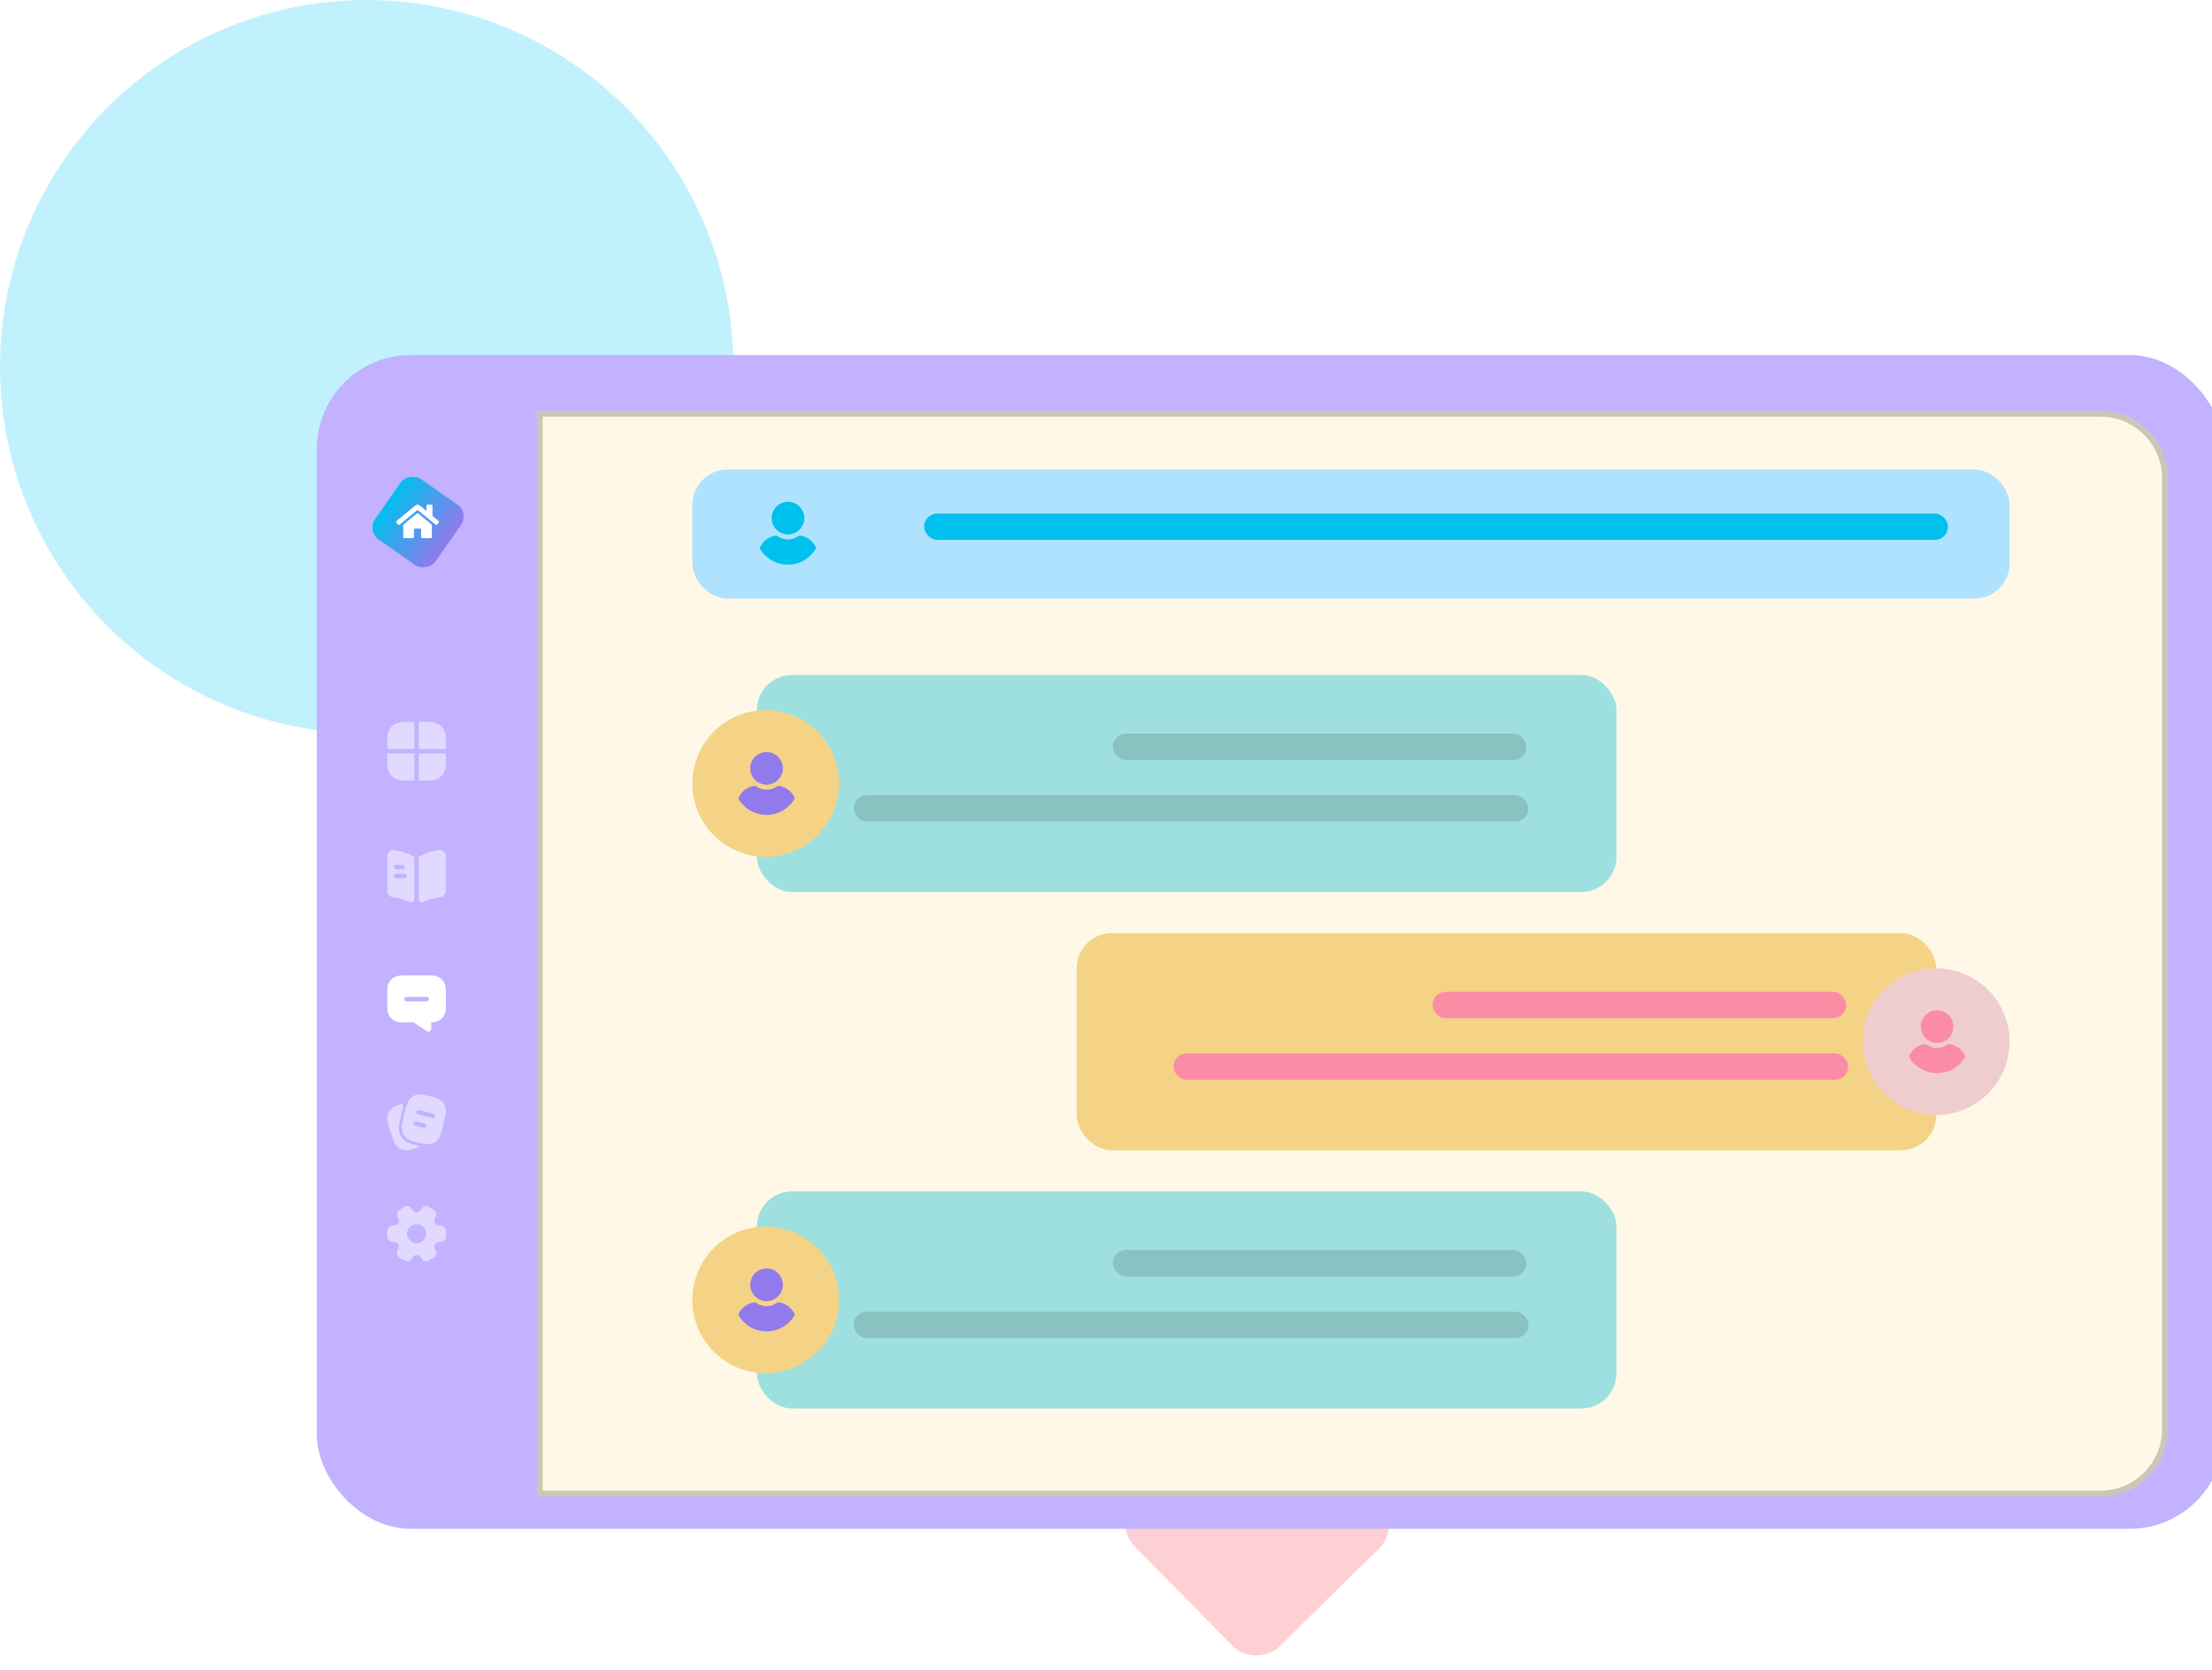 <svg width="754" height="569" viewBox="0 0 754 569" fill="none" xmlns="http://www.w3.org/2000/svg">
<circle cx="125" cy="125" r="125" fill="#C1F1FD"/>
<rect x="379" y="519.096" width="70" height="70" rx="11" transform="rotate(-44.538 379 519.096)" fill="#FED0D4"/>
<g filter="url(#filter0_i)">
<rect x="104" y="125" width="650" height="400" rx="32" fill="#C2B2FF"/>
</g>
<path d="M183 140H716C728.703 140 739 150.297 739 163V487C739 499.703 728.703 510 716 510H183V140Z" fill="#FFF8E7"/>
<path d="M184 141H716C728.15 141 738 150.85 738 163V487C738 499.15 728.15 509 716 509H184V141Z" stroke="black" stroke-opacity="0.2" stroke-width="2"/>
<g filter="url(#filter1_ii)">
<rect x="258" y="406" width="293" height="74" rx="12" fill="#9DE0DF"/>
</g>
<g filter="url(#filter2_i)">
<rect x="289" y="449" width="230" height="9" rx="4.5" fill="#89C2C1"/>
</g>
<g filter="url(#filter3_i)">
<rect x="377.304" y="428" width="141.022" height="9" rx="4.5" fill="#89C2C1"/>
</g>
<g filter="url(#filter4_ii)">
<circle cx="261" cy="443" r="25" fill="#F4D387"/>
</g>
<g filter="url(#filter5_ii)">
<path d="M261.306 432.286C258.245 432.286 255.743 434.788 255.743 437.849C255.743 440.911 258.245 443.413 261.306 443.413C264.367 443.413 266.87 440.911 266.87 437.849C266.87 434.788 264.367 432.286 261.306 432.286Z" fill="#917AEB"/>
<path d="M270.854 447.859C270.709 447.495 270.514 447.155 270.296 446.839C269.178 445.187 267.453 444.093 265.509 443.826C265.267 443.802 264.999 443.85 264.805 443.996C263.784 444.749 262.57 445.138 261.306 445.138C260.043 445.138 258.828 444.749 257.808 443.996C257.613 443.85 257.346 443.777 257.103 443.826C255.16 444.093 253.41 445.187 252.317 446.839C252.098 447.155 251.904 447.519 251.758 447.859C251.685 448.005 251.71 448.175 251.783 448.321C251.977 448.661 252.22 449.001 252.438 449.293C252.779 449.754 253.143 450.167 253.556 450.556C253.896 450.896 254.285 451.212 254.674 451.528C256.593 452.961 258.901 453.714 261.282 453.714C263.663 453.714 265.971 452.961 267.89 451.528C268.279 451.236 268.668 450.896 269.008 450.556C269.397 450.167 269.785 449.754 270.126 449.293C270.369 448.977 270.587 448.661 270.782 448.321C270.903 448.175 270.927 448.005 270.854 447.859Z" fill="#917AEB"/>
</g>
<g filter="url(#filter6_ii)">
<rect x="367" y="318" width="293" height="74" rx="12" fill="#F4D387"/>
</g>
<g filter="url(#filter7_i)">
<rect x="398" y="361" width="230" height="9" rx="4.5" fill="#FA8CA6"/>
</g>
<g filter="url(#filter8_i)">
<rect x="486.304" y="340" width="141.022" height="9" rx="4.5" fill="#FA8CA6"/>
</g>
<g filter="url(#filter9_ii)">
<circle cx="660" cy="355" r="25" fill="#EFCDCF"/>
</g>
<g filter="url(#filter10_ii)">
<path d="M660.306 344.286C657.245 344.286 654.743 346.788 654.743 349.849C654.743 352.911 657.245 355.413 660.306 355.413C663.368 355.413 665.87 352.911 665.87 349.849C665.87 346.788 663.368 344.286 660.306 344.286Z" fill="#FA8CA6"/>
<path d="M669.854 359.859C669.709 359.495 669.514 359.155 669.296 358.839C668.178 357.187 666.453 356.093 664.51 355.826C664.267 355.802 663.999 355.85 663.805 355.996C662.785 356.749 661.57 357.138 660.306 357.138C659.043 357.138 657.828 356.749 656.808 355.996C656.613 355.85 656.346 355.777 656.103 355.826C654.16 356.093 652.41 357.187 651.317 358.839C651.098 359.155 650.904 359.519 650.758 359.859C650.685 360.005 650.71 360.175 650.783 360.321C650.977 360.661 651.22 361.001 651.439 361.293C651.779 361.754 652.143 362.167 652.556 362.556C652.896 362.896 653.285 363.212 653.674 363.528C655.593 364.961 657.901 365.714 660.282 365.714C662.663 365.714 664.971 364.961 666.89 363.528C667.279 363.236 667.668 362.896 668.008 362.556C668.397 362.167 668.786 361.754 669.126 361.293C669.369 360.977 669.587 360.661 669.782 360.321C669.903 360.175 669.927 360.005 669.854 359.859Z" fill="#FA8CA6"/>
</g>
<g filter="url(#filter11_ii)">
<rect x="236" y="160" width="449" height="44" rx="12" fill="#AFE2FF"/>
</g>
<g filter="url(#filter12_i)">
<rect x="313" y="177" width="349" height="9" rx="4.5" fill="#00C0ED"/>
</g>
<g filter="url(#filter13_ii)">
<path d="M268.592 171C265.531 171 263.028 173.502 263.028 176.564C263.028 179.625 265.531 182.127 268.592 182.127C271.653 182.127 274.156 179.625 274.156 176.564C274.156 173.502 271.653 171 268.592 171Z" fill="#00C0ED"/>
<path d="M278.14 186.573C277.994 186.209 277.8 185.869 277.581 185.553C276.464 183.901 274.739 182.808 272.795 182.54C272.552 182.516 272.285 182.565 272.091 182.71C271.07 183.464 269.855 183.852 268.592 183.852C267.329 183.852 266.114 183.464 265.094 182.71C264.899 182.565 264.632 182.492 264.389 182.54C262.445 182.808 260.696 183.901 259.603 185.553C259.384 185.869 259.19 186.233 259.044 186.573C258.971 186.719 258.995 186.889 259.068 187.035C259.263 187.375 259.506 187.715 259.724 188.007C260.064 188.469 260.429 188.882 260.842 189.27C261.182 189.61 261.571 189.926 261.959 190.242C263.879 191.676 266.187 192.429 268.568 192.429C270.949 192.429 273.257 191.675 275.176 190.242C275.565 189.951 275.954 189.61 276.294 189.27C276.682 188.882 277.071 188.468 277.411 188.007C277.654 187.691 277.873 187.375 278.067 187.035C278.189 186.889 278.213 186.719 278.14 186.573Z" fill="#00C0ED"/>
</g>
<g filter="url(#filter14_ii)">
<rect x="258" y="230" width="293" height="74" rx="12" fill="#9DE0DF"/>
</g>
<g filter="url(#filter15_i)">
<rect x="289" y="273" width="230" height="9" rx="4.5" fill="#89C2C1"/>
</g>
<g filter="url(#filter16_i)">
<rect x="377.304" y="252" width="141.022" height="9" rx="4.5" fill="#89C2C1"/>
</g>
<g filter="url(#filter17_ii)">
<circle cx="261" cy="267" r="25" fill="#F4D387"/>
</g>
<g filter="url(#filter18_ii)">
<path d="M261.306 256.286C258.245 256.286 255.743 258.788 255.743 261.849C255.743 264.911 258.245 267.413 261.306 267.413C264.367 267.413 266.87 264.911 266.87 261.849C266.87 258.788 264.367 256.286 261.306 256.286Z" fill="#917AEB"/>
<path d="M270.854 271.859C270.709 271.495 270.514 271.155 270.296 270.839C269.178 269.187 267.453 268.093 265.509 267.826C265.267 267.802 264.999 267.85 264.805 267.996C263.784 268.749 262.57 269.138 261.306 269.138C260.043 269.138 258.828 268.749 257.808 267.996C257.613 267.85 257.346 267.777 257.103 267.826C255.16 268.093 253.41 269.187 252.317 270.839C252.098 271.155 251.904 271.519 251.758 271.859C251.685 272.005 251.71 272.175 251.783 272.321C251.977 272.661 252.22 273.001 252.438 273.293C252.779 273.754 253.143 274.167 253.556 274.556C253.896 274.896 254.285 275.212 254.674 275.528C256.593 276.961 258.901 277.714 261.282 277.714C263.663 277.714 265.971 276.961 267.89 275.528C268.279 275.236 268.668 274.896 269.008 274.556C269.397 274.167 269.785 273.754 270.126 273.293C270.369 272.977 270.587 272.661 270.782 272.321C270.903 272.175 270.927 272.005 270.854 271.859Z" fill="#917AEB"/>
</g>
<g filter="url(#filter19_ii)">
<rect x="125" y="181" width="25.131" height="25.131" rx="5" transform="rotate(-55 125 181)" fill="url(#paint0_linear)"/>
</g>
<path d="M142.135 174.957L137.443 178.822V182.992C137.443 183.1 137.486 183.204 137.563 183.28C137.639 183.357 137.743 183.4 137.851 183.4L140.702 183.392C140.81 183.392 140.913 183.349 140.989 183.272C141.065 183.196 141.108 183.093 141.108 182.985V180.549C141.108 180.441 141.15 180.338 141.227 180.262C141.303 180.185 141.407 180.142 141.515 180.142H143.143C143.251 180.142 143.355 180.185 143.431 180.262C143.508 180.338 143.551 180.441 143.551 180.549V182.983C143.55 183.037 143.561 183.09 143.581 183.14C143.602 183.189 143.632 183.234 143.669 183.272C143.707 183.31 143.752 183.34 143.802 183.361C143.851 183.381 143.904 183.392 143.958 183.392L146.809 183.4C146.916 183.4 147.02 183.357 147.096 183.28C147.173 183.204 147.216 183.1 147.216 182.992V178.819L142.525 174.957C142.47 174.913 142.401 174.889 142.33 174.889C142.259 174.889 142.191 174.913 142.135 174.957ZM149.547 177.584L147.419 175.83V172.305C147.419 172.224 147.387 172.147 147.33 172.089C147.273 172.032 147.195 172 147.114 172H145.689C145.608 172 145.53 172.032 145.473 172.089C145.416 172.147 145.383 172.224 145.383 172.305V174.153L143.105 172.279C142.886 172.099 142.612 172 142.329 172C142.046 172 141.771 172.099 141.553 172.279L135.111 177.584C135.08 177.609 135.054 177.641 135.036 177.676C135.017 177.712 135.005 177.751 135.001 177.791C134.998 177.83 135.002 177.871 135.014 177.909C135.025 177.947 135.045 177.983 135.07 178.014L135.719 178.803C135.745 178.834 135.776 178.86 135.811 178.878C135.847 178.897 135.886 178.909 135.926 178.913C135.966 178.917 136.006 178.913 136.044 178.901C136.083 178.889 136.118 178.87 136.149 178.844L142.135 173.914C142.191 173.87 142.259 173.845 142.33 173.845C142.401 173.845 142.47 173.87 142.525 173.914L148.511 178.844C148.542 178.87 148.578 178.889 148.616 178.901C148.654 178.913 148.695 178.917 148.734 178.913C148.774 178.909 148.813 178.898 148.849 178.879C148.884 178.86 148.916 178.835 148.941 178.804L149.59 178.015C149.616 177.984 149.635 177.948 149.646 177.909C149.658 177.871 149.662 177.83 149.658 177.79C149.654 177.75 149.642 177.711 149.623 177.676C149.604 177.641 149.578 177.609 149.547 177.584Z" fill="white"/>
<path d="M150.1 417.659C148.29 417.659 147.55 416.379 148.45 414.809C148.97 413.899 148.66 412.739 147.75 412.219L146.02 411.229C145.23 410.759 144.21 411.039 143.74 411.829L143.63 412.019C142.73 413.589 141.25 413.589 140.34 412.019L140.23 411.829C139.78 411.039 138.76 410.759 137.97 411.229L136.24 412.219C135.33 412.739 135.02 413.909 135.54 414.819C136.45 416.379 135.71 417.659 133.9 417.659C132.86 417.659 132 418.509 132 419.559V421.319C132 422.359 132.85 423.219 133.9 423.219C135.71 423.219 136.45 424.499 135.54 426.069C135.02 426.979 135.33 428.139 136.24 428.659L137.97 429.649C138.76 430.119 139.78 429.839 140.25 429.049L140.36 428.859C141.26 427.289 142.74 427.289 143.65 428.859L143.76 429.049C144.23 429.839 145.25 430.119 146.04 429.649L147.77 428.659C148.68 428.139 148.99 426.969 148.47 426.069C147.56 424.499 148.3 423.219 150.11 423.219C151.15 423.219 152.01 422.369 152.01 421.319V419.559C152 418.519 151.15 417.659 150.1 417.659ZM142 423.689C140.21 423.689 138.75 422.229 138.75 420.439C138.75 418.649 140.21 417.189 142 417.189C143.79 417.189 145.25 418.649 145.25 420.439C145.25 422.229 143.79 423.689 142 423.689Z" fill="white" fill-opacity="0.5"/>
<path d="M142.692 390.459C142.966 390.523 142.992 390.883 142.724 390.972L141.144 391.492C137.174 392.772 135.084 391.702 133.794 387.732L132.514 383.782C131.234 379.812 132.294 377.712 136.264 376.432L136.788 376.258C137.191 376.125 137.583 376.529 137.469 376.938C137.412 377.14 137.357 377.352 137.304 377.572L136.324 381.762C135.224 386.472 136.834 389.072 141.544 390.192L142.692 390.459Z" fill="white" fill-opacity="0.5"/>
<path d="M147.186 373.709L145.516 373.319C142.176 372.529 140.186 373.179 139.016 375.599C138.716 376.209 138.476 376.949 138.276 377.799L137.296 381.989C136.316 386.169 137.606 388.229 141.776 389.219L143.456 389.619C144.036 389.759 144.576 389.849 145.076 389.889C148.196 390.189 149.856 388.729 150.696 385.119L151.676 380.939C152.656 376.759 151.376 374.689 147.186 373.709ZM145.306 383.829C145.216 384.169 144.916 384.389 144.576 384.389C144.516 384.389 144.456 384.379 144.386 384.369L141.476 383.629C141.076 383.529 140.836 383.119 140.936 382.719C141.036 382.319 141.446 382.079 141.846 382.179L144.756 382.919C145.166 383.019 145.406 383.429 145.306 383.829ZM148.236 380.449C148.146 380.789 147.846 381.009 147.506 381.009C147.446 381.009 147.386 380.999 147.316 380.989L142.466 379.759C142.066 379.659 141.826 379.249 141.926 378.849C142.026 378.449 142.436 378.209 142.836 378.309L147.686 379.539C148.096 379.629 148.336 380.039 148.236 380.449Z" fill="white" fill-opacity="0.5"/>
<path d="M147 332.43H137C134 332.43 132 334.43 132 337.43V343.43C132 346.43 134 348.43 137 348.43H141L145.45 351.39C146.11 351.83 147 351.36 147 350.56V348.43C150 348.43 152 346.43 152 343.43V337.43C152 334.43 150 332.43 147 332.43ZM145.5 341.25H138.5C138.09 341.25 137.75 340.91 137.75 340.5C137.75 340.09 138.09 339.75 138.5 339.75H145.5C145.91 339.75 146.25 340.09 146.25 340.5C146.25 340.91 145.91 341.25 145.5 341.25Z" fill="white"/>
<path d="M152 291.85V303.74C152 304.71 151.21 305.6 150.24 305.72L149.93 305.76C148.29 305.98 145.98 306.66 144.12 307.44C143.47 307.71 142.75 307.22 142.75 306.51V292.6C142.75 292.23 142.96 291.89 143.29 291.71C145.12 290.72 147.89 289.84 149.77 289.68H149.83C151.03 289.68 152 290.65 152 291.85Z" fill="white" fill-opacity="0.5"/>
<path d="M140.708 291.71C138.878 290.72 136.108 289.84 134.228 289.68H134.158C132.958 289.68 131.988 290.65 131.988 291.85V303.74C131.988 304.71 132.778 305.6 133.748 305.72L134.058 305.76C135.698 305.98 138.008 306.66 139.868 307.44C140.518 307.71 141.238 307.22 141.238 306.51V292.6C141.238 292.22 141.038 291.89 140.708 291.71ZM134.998 294.74H137.248C137.658 294.74 137.998 295.08 137.998 295.49C137.998 295.91 137.658 296.24 137.248 296.24H134.998C134.588 296.24 134.248 295.91 134.248 295.49C134.248 295.08 134.588 294.74 134.998 294.74ZM137.998 299.24H134.998C134.588 299.24 134.248 298.91 134.248 298.49C134.248 298.08 134.588 297.74 134.998 297.74H137.998C138.408 297.74 138.748 298.08 138.748 298.49C138.748 298.91 138.408 299.24 137.998 299.24Z" fill="white" fill-opacity="0.5"/>
<path d="M141.25 256.75V266H137.81C134.17 266 132 263.83 132 260.19V256.75H141.25Z" fill="white" fill-opacity="0.5"/>
<path d="M152 251.81V255.25H142.75V246H146.19C149.83 246 152 248.17 152 251.81Z" fill="white" fill-opacity="0.5"/>
<path d="M141.25 246V255.25H132V251.81C132 248.17 134.17 246 137.81 246H141.25Z" fill="white" fill-opacity="0.5"/>
<path d="M152 256.75V260.19C152 263.83 149.83 266 146.19 266H142.75V256.75H152Z" fill="white" fill-opacity="0.5"/>
<defs>
<filter id="filter0_i" x="104" y="121" width="654" height="404" filterUnits="userSpaceOnUse" color-interpolation-filters="sRGB">
<feFlood flood-opacity="0" result="BackgroundImageFix"/>
<feBlend mode="normal" in="SourceGraphic" in2="BackgroundImageFix" result="shape"/>
<feColorMatrix in="SourceAlpha" type="matrix" values="0 0 0 0 0 0 0 0 0 0 0 0 0 0 0 0 0 0 127 0" result="hardAlpha"/>
<feOffset dx="4" dy="-4"/>
<feGaussianBlur stdDeviation="2"/>
<feComposite in2="hardAlpha" operator="arithmetic" k2="-1" k3="1"/>
<feColorMatrix type="matrix" values="0 0 0 0 0 0 0 0 0 0 0 0 0 0 0 0 0 0 0.25 0"/>
<feBlend mode="normal" in2="shape" result="effect1_innerShadow"/>
</filter>
<filter id="filter1_ii" x="256" y="404" width="297" height="78" filterUnits="userSpaceOnUse" color-interpolation-filters="sRGB">
<feFlood flood-opacity="0" result="BackgroundImageFix"/>
<feBlend mode="normal" in="SourceGraphic" in2="BackgroundImageFix" result="shape"/>
<feColorMatrix in="SourceAlpha" type="matrix" values="0 0 0 0 0 0 0 0 0 0 0 0 0 0 0 0 0 0 127 0" result="hardAlpha"/>
<feOffset dx="2" dy="-2"/>
<feGaussianBlur stdDeviation="2"/>
<feComposite in2="hardAlpha" operator="arithmetic" k2="-1" k3="1"/>
<feColorMatrix type="matrix" values="0 0 0 0 0 0 0 0 0 0 0 0 0 0 0 0 0 0 0.25 0"/>
<feBlend mode="normal" in2="shape" result="effect1_innerShadow"/>
<feColorMatrix in="SourceAlpha" type="matrix" values="0 0 0 0 0 0 0 0 0 0 0 0 0 0 0 0 0 0 127 0" result="hardAlpha"/>
<feOffset dx="-2" dy="2"/>
<feGaussianBlur stdDeviation="2"/>
<feComposite in2="hardAlpha" operator="arithmetic" k2="-1" k3="1"/>
<feColorMatrix type="matrix" values="0 0 0 0 1 0 0 0 0 0.988 0 0 0 0 0.988 0 0 0 0.25 0"/>
<feBlend mode="normal" in2="effect1_innerShadow" result="effect2_innerShadow"/>
</filter>
<filter id="filter2_i" x="289" y="447" width="232" height="11" filterUnits="userSpaceOnUse" color-interpolation-filters="sRGB">
<feFlood flood-opacity="0" result="BackgroundImageFix"/>
<feBlend mode="normal" in="SourceGraphic" in2="BackgroundImageFix" result="shape"/>
<feColorMatrix in="SourceAlpha" type="matrix" values="0 0 0 0 0 0 0 0 0 0 0 0 0 0 0 0 0 0 127 0" result="hardAlpha"/>
<feOffset dx="2" dy="-2"/>
<feGaussianBlur stdDeviation="2"/>
<feComposite in2="hardAlpha" operator="arithmetic" k2="-1" k3="1"/>
<feColorMatrix type="matrix" values="0 0 0 0 0 0 0 0 0 0 0 0 0 0 0 0 0 0 0.25 0"/>
<feBlend mode="normal" in2="shape" result="effect1_innerShadow"/>
</filter>
<filter id="filter3_i" x="377.304" y="426" width="143.022" height="11" filterUnits="userSpaceOnUse" color-interpolation-filters="sRGB">
<feFlood flood-opacity="0" result="BackgroundImageFix"/>
<feBlend mode="normal" in="SourceGraphic" in2="BackgroundImageFix" result="shape"/>
<feColorMatrix in="SourceAlpha" type="matrix" values="0 0 0 0 0 0 0 0 0 0 0 0 0 0 0 0 0 0 127 0" result="hardAlpha"/>
<feOffset dx="2" dy="-2"/>
<feGaussianBlur stdDeviation="2"/>
<feComposite in2="hardAlpha" operator="arithmetic" k2="-1" k3="1"/>
<feColorMatrix type="matrix" values="0 0 0 0 0 0 0 0 0 0 0 0 0 0 0 0 0 0 0.25 0"/>
<feBlend mode="normal" in2="shape" result="effect1_innerShadow"/>
</filter>
<filter id="filter4_ii" x="234" y="416" width="54" height="54" filterUnits="userSpaceOnUse" color-interpolation-filters="sRGB">
<feFlood flood-opacity="0" result="BackgroundImageFix"/>
<feBlend mode="normal" in="SourceGraphic" in2="BackgroundImageFix" result="shape"/>
<feColorMatrix in="SourceAlpha" type="matrix" values="0 0 0 0 0 0 0 0 0 0 0 0 0 0 0 0 0 0 127 0" result="hardAlpha"/>
<feOffset dx="2" dy="-2"/>
<feGaussianBlur stdDeviation="2"/>
<feComposite in2="hardAlpha" operator="arithmetic" k2="-1" k3="1"/>
<feColorMatrix type="matrix" values="0 0 0 0 0 0 0 0 0 0 0 0 0 0 0 0 0 0 0.25 0"/>
<feBlend mode="normal" in2="shape" result="effect1_innerShadow"/>
<feColorMatrix in="SourceAlpha" type="matrix" values="0 0 0 0 0 0 0 0 0 0 0 0 0 0 0 0 0 0 127 0" result="hardAlpha"/>
<feOffset dx="-2" dy="2"/>
<feGaussianBlur stdDeviation="2"/>
<feComposite in2="hardAlpha" operator="arithmetic" k2="-1" k3="1"/>
<feColorMatrix type="matrix" values="0 0 0 0 1 0 0 0 0 0.988 0 0 0 0 0.988 0 0 0 0.25 0"/>
<feBlend mode="normal" in2="effect1_innerShadow" result="effect2_innerShadow"/>
</filter>
<filter id="filter5_ii" x="249.714" y="430.286" width="23.181" height="25.429" filterUnits="userSpaceOnUse" color-interpolation-filters="sRGB">
<feFlood flood-opacity="0" result="BackgroundImageFix"/>
<feBlend mode="normal" in="SourceGraphic" in2="BackgroundImageFix" result="shape"/>
<feColorMatrix in="SourceAlpha" type="matrix" values="0 0 0 0 0 0 0 0 0 0 0 0 0 0 0 0 0 0 127 0" result="hardAlpha"/>
<feOffset dx="2" dy="-2"/>
<feGaussianBlur stdDeviation="2"/>
<feComposite in2="hardAlpha" operator="arithmetic" k2="-1" k3="1"/>
<feColorMatrix type="matrix" values="0 0 0 0 0 0 0 0 0 0 0 0 0 0 0 0 0 0 0.25 0"/>
<feBlend mode="normal" in2="shape" result="effect1_innerShadow"/>
<feColorMatrix in="SourceAlpha" type="matrix" values="0 0 0 0 0 0 0 0 0 0 0 0 0 0 0 0 0 0 127 0" result="hardAlpha"/>
<feOffset dx="-2" dy="2"/>
<feGaussianBlur stdDeviation="2"/>
<feComposite in2="hardAlpha" operator="arithmetic" k2="-1" k3="1"/>
<feColorMatrix type="matrix" values="0 0 0 0 1 0 0 0 0 0.988 0 0 0 0 0.988 0 0 0 0.25 0"/>
<feBlend mode="normal" in2="effect1_innerShadow" result="effect2_innerShadow"/>
</filter>
<filter id="filter6_ii" x="365" y="316" width="297" height="78" filterUnits="userSpaceOnUse" color-interpolation-filters="sRGB">
<feFlood flood-opacity="0" result="BackgroundImageFix"/>
<feBlend mode="normal" in="SourceGraphic" in2="BackgroundImageFix" result="shape"/>
<feColorMatrix in="SourceAlpha" type="matrix" values="0 0 0 0 0 0 0 0 0 0 0 0 0 0 0 0 0 0 127 0" result="hardAlpha"/>
<feOffset dx="2" dy="-2"/>
<feGaussianBlur stdDeviation="2"/>
<feComposite in2="hardAlpha" operator="arithmetic" k2="-1" k3="1"/>
<feColorMatrix type="matrix" values="0 0 0 0 0 0 0 0 0 0 0 0 0 0 0 0 0 0 0.25 0"/>
<feBlend mode="normal" in2="shape" result="effect1_innerShadow"/>
<feColorMatrix in="SourceAlpha" type="matrix" values="0 0 0 0 0 0 0 0 0 0 0 0 0 0 0 0 0 0 127 0" result="hardAlpha"/>
<feOffset dx="-2" dy="2"/>
<feGaussianBlur stdDeviation="2"/>
<feComposite in2="hardAlpha" operator="arithmetic" k2="-1" k3="1"/>
<feColorMatrix type="matrix" values="0 0 0 0 1 0 0 0 0 0.988 0 0 0 0 0.988 0 0 0 0.25 0"/>
<feBlend mode="normal" in2="effect1_innerShadow" result="effect2_innerShadow"/>
</filter>
<filter id="filter7_i" x="398" y="359" width="232" height="11" filterUnits="userSpaceOnUse" color-interpolation-filters="sRGB">
<feFlood flood-opacity="0" result="BackgroundImageFix"/>
<feBlend mode="normal" in="SourceGraphic" in2="BackgroundImageFix" result="shape"/>
<feColorMatrix in="SourceAlpha" type="matrix" values="0 0 0 0 0 0 0 0 0 0 0 0 0 0 0 0 0 0 127 0" result="hardAlpha"/>
<feOffset dx="2" dy="-2"/>
<feGaussianBlur stdDeviation="2"/>
<feComposite in2="hardAlpha" operator="arithmetic" k2="-1" k3="1"/>
<feColorMatrix type="matrix" values="0 0 0 0 0 0 0 0 0 0 0 0 0 0 0 0 0 0 0.25 0"/>
<feBlend mode="normal" in2="shape" result="effect1_innerShadow"/>
</filter>
<filter id="filter8_i" x="486.304" y="338" width="143.022" height="11" filterUnits="userSpaceOnUse" color-interpolation-filters="sRGB">
<feFlood flood-opacity="0" result="BackgroundImageFix"/>
<feBlend mode="normal" in="SourceGraphic" in2="BackgroundImageFix" result="shape"/>
<feColorMatrix in="SourceAlpha" type="matrix" values="0 0 0 0 0 0 0 0 0 0 0 0 0 0 0 0 0 0 127 0" result="hardAlpha"/>
<feOffset dx="2" dy="-2"/>
<feGaussianBlur stdDeviation="2"/>
<feComposite in2="hardAlpha" operator="arithmetic" k2="-1" k3="1"/>
<feColorMatrix type="matrix" values="0 0 0 0 0 0 0 0 0 0 0 0 0 0 0 0 0 0 0.25 0"/>
<feBlend mode="normal" in2="shape" result="effect1_innerShadow"/>
</filter>
<filter id="filter9_ii" x="633" y="328" width="54" height="54" filterUnits="userSpaceOnUse" color-interpolation-filters="sRGB">
<feFlood flood-opacity="0" result="BackgroundImageFix"/>
<feBlend mode="normal" in="SourceGraphic" in2="BackgroundImageFix" result="shape"/>
<feColorMatrix in="SourceAlpha" type="matrix" values="0 0 0 0 0 0 0 0 0 0 0 0 0 0 0 0 0 0 127 0" result="hardAlpha"/>
<feOffset dx="2" dy="-2"/>
<feGaussianBlur stdDeviation="2"/>
<feComposite in2="hardAlpha" operator="arithmetic" k2="-1" k3="1"/>
<feColorMatrix type="matrix" values="0 0 0 0 0 0 0 0 0 0 0 0 0 0 0 0 0 0 0.25 0"/>
<feBlend mode="normal" in2="shape" result="effect1_innerShadow"/>
<feColorMatrix in="SourceAlpha" type="matrix" values="0 0 0 0 0 0 0 0 0 0 0 0 0 0 0 0 0 0 127 0" result="hardAlpha"/>
<feOffset dx="-2" dy="2"/>
<feGaussianBlur stdDeviation="2"/>
<feComposite in2="hardAlpha" operator="arithmetic" k2="-1" k3="1"/>
<feColorMatrix type="matrix" values="0 0 0 0 1 0 0 0 0 0.988 0 0 0 0 0.988 0 0 0 0.25 0"/>
<feBlend mode="normal" in2="effect1_innerShadow" result="effect2_innerShadow"/>
</filter>
<filter id="filter10_ii" x="648.714" y="342.286" width="23.181" height="25.429" filterUnits="userSpaceOnUse" color-interpolation-filters="sRGB">
<feFlood flood-opacity="0" result="BackgroundImageFix"/>
<feBlend mode="normal" in="SourceGraphic" in2="BackgroundImageFix" result="shape"/>
<feColorMatrix in="SourceAlpha" type="matrix" values="0 0 0 0 0 0 0 0 0 0 0 0 0 0 0 0 0 0 127 0" result="hardAlpha"/>
<feOffset dx="2" dy="-2"/>
<feGaussianBlur stdDeviation="2"/>
<feComposite in2="hardAlpha" operator="arithmetic" k2="-1" k3="1"/>
<feColorMatrix type="matrix" values="0 0 0 0 0 0 0 0 0 0 0 0 0 0 0 0 0 0 0.25 0"/>
<feBlend mode="normal" in2="shape" result="effect1_innerShadow"/>
<feColorMatrix in="SourceAlpha" type="matrix" values="0 0 0 0 0 0 0 0 0 0 0 0 0 0 0 0 0 0 127 0" result="hardAlpha"/>
<feOffset dx="-2" dy="2"/>
<feGaussianBlur stdDeviation="2"/>
<feComposite in2="hardAlpha" operator="arithmetic" k2="-1" k3="1"/>
<feColorMatrix type="matrix" values="0 0 0 0 1 0 0 0 0 0.988 0 0 0 0 0.988 0 0 0 0.25 0"/>
<feBlend mode="normal" in2="effect1_innerShadow" result="effect2_innerShadow"/>
</filter>
<filter id="filter11_ii" x="234" y="158" width="453" height="48" filterUnits="userSpaceOnUse" color-interpolation-filters="sRGB">
<feFlood flood-opacity="0" result="BackgroundImageFix"/>
<feBlend mode="normal" in="SourceGraphic" in2="BackgroundImageFix" result="shape"/>
<feColorMatrix in="SourceAlpha" type="matrix" values="0 0 0 0 0 0 0 0 0 0 0 0 0 0 0 0 0 0 127 0" result="hardAlpha"/>
<feOffset dx="2" dy="-2"/>
<feGaussianBlur stdDeviation="2"/>
<feComposite in2="hardAlpha" operator="arithmetic" k2="-1" k3="1"/>
<feColorMatrix type="matrix" values="0 0 0 0 0 0 0 0 0 0 0 0 0 0 0 0 0 0 0.25 0"/>
<feBlend mode="normal" in2="shape" result="effect1_innerShadow"/>
<feColorMatrix in="SourceAlpha" type="matrix" values="0 0 0 0 0 0 0 0 0 0 0 0 0 0 0 0 0 0 127 0" result="hardAlpha"/>
<feOffset dx="-2" dy="2"/>
<feGaussianBlur stdDeviation="2"/>
<feComposite in2="hardAlpha" operator="arithmetic" k2="-1" k3="1"/>
<feColorMatrix type="matrix" values="0 0 0 0 1 0 0 0 0 0.988 0 0 0 0 0.988 0 0 0 0.25 0"/>
<feBlend mode="normal" in2="effect1_innerShadow" result="effect2_innerShadow"/>
</filter>
<filter id="filter12_i" x="313" y="175" width="351" height="11" filterUnits="userSpaceOnUse" color-interpolation-filters="sRGB">
<feFlood flood-opacity="0" result="BackgroundImageFix"/>
<feBlend mode="normal" in="SourceGraphic" in2="BackgroundImageFix" result="shape"/>
<feColorMatrix in="SourceAlpha" type="matrix" values="0 0 0 0 0 0 0 0 0 0 0 0 0 0 0 0 0 0 127 0" result="hardAlpha"/>
<feOffset dx="2" dy="-2"/>
<feGaussianBlur stdDeviation="2"/>
<feComposite in2="hardAlpha" operator="arithmetic" k2="-1" k3="1"/>
<feColorMatrix type="matrix" values="0 0 0 0 0 0 0 0 0 0 0 0 0 0 0 0 0 0 0.25 0"/>
<feBlend mode="normal" in2="shape" result="effect1_innerShadow"/>
</filter>
<filter id="filter13_ii" x="257" y="169" width="23.181" height="25.429" filterUnits="userSpaceOnUse" color-interpolation-filters="sRGB">
<feFlood flood-opacity="0" result="BackgroundImageFix"/>
<feBlend mode="normal" in="SourceGraphic" in2="BackgroundImageFix" result="shape"/>
<feColorMatrix in="SourceAlpha" type="matrix" values="0 0 0 0 0 0 0 0 0 0 0 0 0 0 0 0 0 0 127 0" result="hardAlpha"/>
<feOffset dx="2" dy="-2"/>
<feGaussianBlur stdDeviation="2"/>
<feComposite in2="hardAlpha" operator="arithmetic" k2="-1" k3="1"/>
<feColorMatrix type="matrix" values="0 0 0 0 0 0 0 0 0 0 0 0 0 0 0 0 0 0 0.25 0"/>
<feBlend mode="normal" in2="shape" result="effect1_innerShadow"/>
<feColorMatrix in="SourceAlpha" type="matrix" values="0 0 0 0 0 0 0 0 0 0 0 0 0 0 0 0 0 0 127 0" result="hardAlpha"/>
<feOffset dx="-2" dy="2"/>
<feGaussianBlur stdDeviation="2"/>
<feComposite in2="hardAlpha" operator="arithmetic" k2="-1" k3="1"/>
<feColorMatrix type="matrix" values="0 0 0 0 1 0 0 0 0 0.988 0 0 0 0 0.988 0 0 0 0.25 0"/>
<feBlend mode="normal" in2="effect1_innerShadow" result="effect2_innerShadow"/>
</filter>
<filter id="filter14_ii" x="256" y="228" width="297" height="78" filterUnits="userSpaceOnUse" color-interpolation-filters="sRGB">
<feFlood flood-opacity="0" result="BackgroundImageFix"/>
<feBlend mode="normal" in="SourceGraphic" in2="BackgroundImageFix" result="shape"/>
<feColorMatrix in="SourceAlpha" type="matrix" values="0 0 0 0 0 0 0 0 0 0 0 0 0 0 0 0 0 0 127 0" result="hardAlpha"/>
<feOffset dx="2" dy="-2"/>
<feGaussianBlur stdDeviation="2"/>
<feComposite in2="hardAlpha" operator="arithmetic" k2="-1" k3="1"/>
<feColorMatrix type="matrix" values="0 0 0 0 0 0 0 0 0 0 0 0 0 0 0 0 0 0 0.25 0"/>
<feBlend mode="normal" in2="shape" result="effect1_innerShadow"/>
<feColorMatrix in="SourceAlpha" type="matrix" values="0 0 0 0 0 0 0 0 0 0 0 0 0 0 0 0 0 0 127 0" result="hardAlpha"/>
<feOffset dx="-2" dy="2"/>
<feGaussianBlur stdDeviation="2"/>
<feComposite in2="hardAlpha" operator="arithmetic" k2="-1" k3="1"/>
<feColorMatrix type="matrix" values="0 0 0 0 1 0 0 0 0 0.988 0 0 0 0 0.988 0 0 0 0.25 0"/>
<feBlend mode="normal" in2="effect1_innerShadow" result="effect2_innerShadow"/>
</filter>
<filter id="filter15_i" x="289" y="271" width="232" height="11" filterUnits="userSpaceOnUse" color-interpolation-filters="sRGB">
<feFlood flood-opacity="0" result="BackgroundImageFix"/>
<feBlend mode="normal" in="SourceGraphic" in2="BackgroundImageFix" result="shape"/>
<feColorMatrix in="SourceAlpha" type="matrix" values="0 0 0 0 0 0 0 0 0 0 0 0 0 0 0 0 0 0 127 0" result="hardAlpha"/>
<feOffset dx="2" dy="-2"/>
<feGaussianBlur stdDeviation="2"/>
<feComposite in2="hardAlpha" operator="arithmetic" k2="-1" k3="1"/>
<feColorMatrix type="matrix" values="0 0 0 0 0 0 0 0 0 0 0 0 0 0 0 0 0 0 0.25 0"/>
<feBlend mode="normal" in2="shape" result="effect1_innerShadow"/>
</filter>
<filter id="filter16_i" x="377.304" y="250" width="143.022" height="11" filterUnits="userSpaceOnUse" color-interpolation-filters="sRGB">
<feFlood flood-opacity="0" result="BackgroundImageFix"/>
<feBlend mode="normal" in="SourceGraphic" in2="BackgroundImageFix" result="shape"/>
<feColorMatrix in="SourceAlpha" type="matrix" values="0 0 0 0 0 0 0 0 0 0 0 0 0 0 0 0 0 0 127 0" result="hardAlpha"/>
<feOffset dx="2" dy="-2"/>
<feGaussianBlur stdDeviation="2"/>
<feComposite in2="hardAlpha" operator="arithmetic" k2="-1" k3="1"/>
<feColorMatrix type="matrix" values="0 0 0 0 0 0 0 0 0 0 0 0 0 0 0 0 0 0 0.25 0"/>
<feBlend mode="normal" in2="shape" result="effect1_innerShadow"/>
</filter>
<filter id="filter17_ii" x="234" y="240" width="54" height="54" filterUnits="userSpaceOnUse" color-interpolation-filters="sRGB">
<feFlood flood-opacity="0" result="BackgroundImageFix"/>
<feBlend mode="normal" in="SourceGraphic" in2="BackgroundImageFix" result="shape"/>
<feColorMatrix in="SourceAlpha" type="matrix" values="0 0 0 0 0 0 0 0 0 0 0 0 0 0 0 0 0 0 127 0" result="hardAlpha"/>
<feOffset dx="2" dy="-2"/>
<feGaussianBlur stdDeviation="2"/>
<feComposite in2="hardAlpha" operator="arithmetic" k2="-1" k3="1"/>
<feColorMatrix type="matrix" values="0 0 0 0 0 0 0 0 0 0 0 0 0 0 0 0 0 0 0.25 0"/>
<feBlend mode="normal" in2="shape" result="effect1_innerShadow"/>
<feColorMatrix in="SourceAlpha" type="matrix" values="0 0 0 0 0 0 0 0 0 0 0 0 0 0 0 0 0 0 127 0" result="hardAlpha"/>
<feOffset dx="-2" dy="2"/>
<feGaussianBlur stdDeviation="2"/>
<feComposite in2="hardAlpha" operator="arithmetic" k2="-1" k3="1"/>
<feColorMatrix type="matrix" values="0 0 0 0 1 0 0 0 0 0.988 0 0 0 0 0.988 0 0 0 0.25 0"/>
<feBlend mode="normal" in2="effect1_innerShadow" result="effect2_innerShadow"/>
</filter>
<filter id="filter18_ii" x="249.714" y="254.286" width="23.181" height="25.429" filterUnits="userSpaceOnUse" color-interpolation-filters="sRGB">
<feFlood flood-opacity="0" result="BackgroundImageFix"/>
<feBlend mode="normal" in="SourceGraphic" in2="BackgroundImageFix" result="shape"/>
<feColorMatrix in="SourceAlpha" type="matrix" values="0 0 0 0 0 0 0 0 0 0 0 0 0 0 0 0 0 0 127 0" result="hardAlpha"/>
<feOffset dx="2" dy="-2"/>
<feGaussianBlur stdDeviation="2"/>
<feComposite in2="hardAlpha" operator="arithmetic" k2="-1" k3="1"/>
<feColorMatrix type="matrix" values="0 0 0 0 0 0 0 0 0 0 0 0 0 0 0 0 0 0 0.25 0"/>
<feBlend mode="normal" in2="shape" result="effect1_innerShadow"/>
<feColorMatrix in="SourceAlpha" type="matrix" values="0 0 0 0 0 0 0 0 0 0 0 0 0 0 0 0 0 0 127 0" result="hardAlpha"/>
<feOffset dx="-2" dy="2"/>
<feGaussianBlur stdDeviation="2"/>
<feComposite in2="hardAlpha" operator="arithmetic" k2="-1" k3="1"/>
<feColorMatrix type="matrix" values="0 0 0 0 1 0 0 0 0 0.988 0 0 0 0 0.988 0 0 0 0.25 0"/>
<feBlend mode="normal" in2="effect1_innerShadow" result="effect2_innerShadow"/>
</filter>
<filter id="filter19_ii" x="123" y="158.414" width="39" height="39" filterUnits="userSpaceOnUse" color-interpolation-filters="sRGB">
<feFlood flood-opacity="0" result="BackgroundImageFix"/>
<feBlend mode="normal" in="SourceGraphic" in2="BackgroundImageFix" result="shape"/>
<feColorMatrix in="SourceAlpha" type="matrix" values="0 0 0 0 0 0 0 0 0 0 0 0 0 0 0 0 0 0 127 0" result="hardAlpha"/>
<feOffset dx="2" dy="-2"/>
<feGaussianBlur stdDeviation="2"/>
<feComposite in2="hardAlpha" operator="arithmetic" k2="-1" k3="1"/>
<feColorMatrix type="matrix" values="0 0 0 0 0 0 0 0 0 0 0 0 0 0 0 0 0 0 0.25 0"/>
<feBlend mode="normal" in2="shape" result="effect1_innerShadow"/>
<feColorMatrix in="SourceAlpha" type="matrix" values="0 0 0 0 0 0 0 0 0 0 0 0 0 0 0 0 0 0 127 0" result="hardAlpha"/>
<feOffset dx="-2" dy="2"/>
<feGaussianBlur stdDeviation="2"/>
<feComposite in2="hardAlpha" operator="arithmetic" k2="-1" k3="1"/>
<feColorMatrix type="matrix" values="0 0 0 0 1 0 0 0 0 0.988 0 0 0 0 0.988 0 0 0 0.25 0"/>
<feBlend mode="normal" in2="effect1_innerShadow" result="effect2_innerShadow"/>
</filter>
<linearGradient id="paint0_linear" x1="137.565" y1="181" x2="137.565" y2="206.13" gradientUnits="userSpaceOnUse">
<stop stop-color="#00C0ED"/>
<stop offset="1" stop-color="#917AEB"/>
</linearGradient>
</defs>
</svg>
